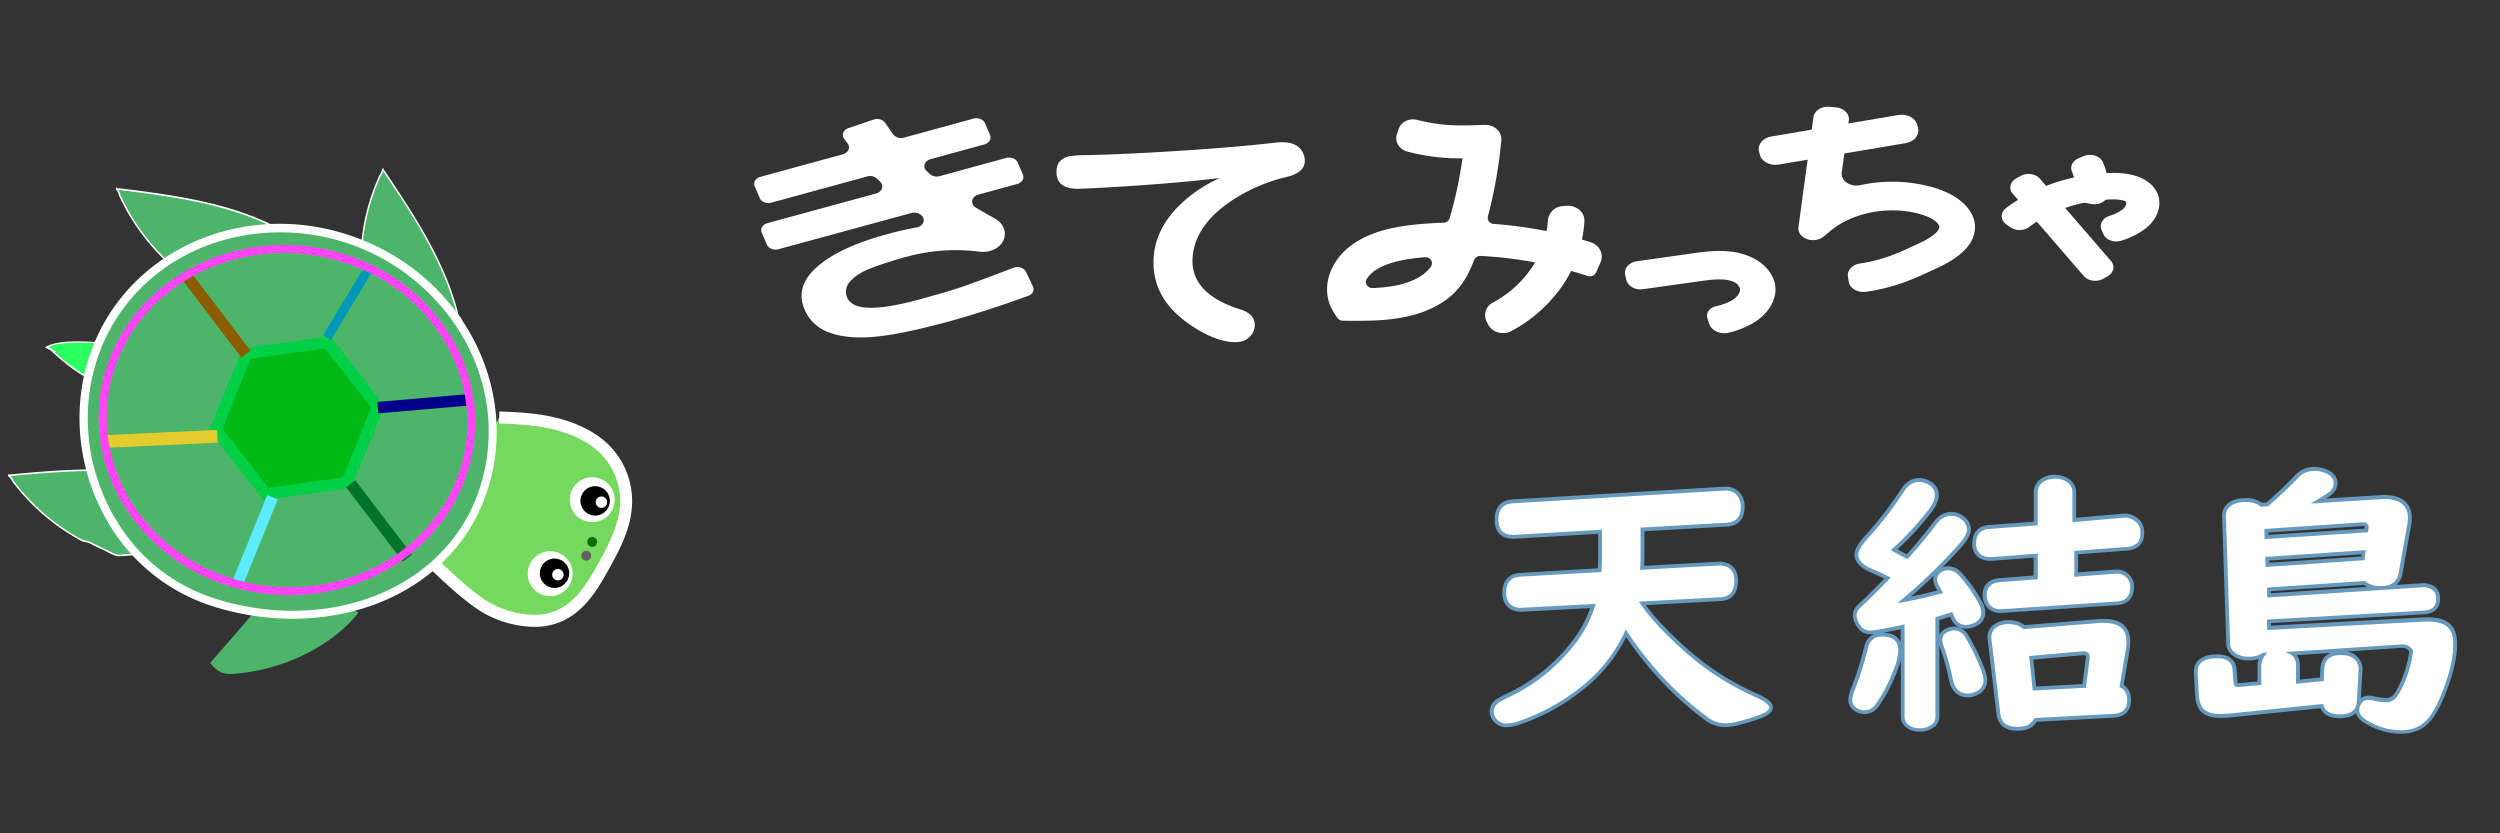 <svg id="レイヤー_1" data-name="レイヤー 1" xmlns="http://www.w3.org/2000/svg" viewBox="0 0 1200 400"><rect x="0" y="0" width="1200" height="400" fill="#333333" stroke="none"/><defs><style>.cls-1{fill:#fff;}.cls-2{fill:#69b;}.cls-3{fill:#4db56a;}.cls-4{fill:#2cff60;}.cls-5{fill:#75d85f;}.cls-6{fill:#606060;}.cls-7{fill:#097300;}.cls-8{fill:#00b914;}.cls-9{fill:#00d046;}.cls-10{fill:#0097b9;}.cls-11{fill:#00008b;}.cls-12{fill:#00732a;}.cls-13{fill:#e3cd2e;}.cls-14{fill:#5ceaff;}.cls-15{fill:#8b5d00;}.cls-16{fill:#ff45f7;}</style></defs><g id="天結島"><path class="cls-1" d="M723.19,348.17a6.87,6.87,0,0,1-5.88-3,6.56,6.56,0,0,1-1.24-3.59,6.48,6.48,0,0,1,3.22-5.38,53.53,53.53,0,0,1,4.91-2.6,86.07,86.07,0,0,0,31.92-26.13,57.18,57.18,0,0,0,8.57-16.6l-34,1.82h-.78a9.22,9.22,0,0,1-4-.88c-2.59-1.4-3.89-3.83-3.89-7.23,0-5.4,2.68-8.41,7.73-8.7l38-2.17c.16-2.36.23-4.47.23-6.43v-12l-41.13,2.42h-.64c-5.18,0-7.92-2.84-7.92-8.23,0-6.88,4.12-8.56,7.58-8.77l101.79-6.13h.8a7.69,7.69,0,0,1,5.54,2.2,9.07,9.07,0,0,1,2.44,6.72c0,5.18-2.64,8.08-7.65,8.37l-40.44,2.3V267c0,1.62,0,3.48-.16,5.54l36.63-2h.74a9.25,9.25,0,0,1,3.94.88c2.59,1.42,3.88,3.87,3.88,7.31,0,7-4.13,8.72-7.59,8.88l-37.48,2c4.28,6.26,11,13.53,20,21.64a128.8,128.8,0,0,0,33.93,22.16c5.41,2.43,7.83,4.34,7.84,6.2s-1.89,3.22-5.94,4.67c-7.46,2.59-12.71,3.85-16.07,3.85a15,15,0,0,1-8.91-3.07,158,158,0,0,1-25.63-23.81,165.18,165.18,0,0,1-13-17.25,74.37,74.37,0,0,1-21.35,26.6,99.92,99.92,0,0,1-30.59,16.6,17.75,17.75,0,0,1-5.15,1Z"/><path class="cls-2" d="M828.51,235.48a6.85,6.85,0,0,1,4.87,1.92,8.15,8.15,0,0,1,2.18,6.07q0,7-6.78,7.44l-41.31,2.35V267c0,1.88-.07,4.05-.22,6.53l37.67-2.09h.69a8,8,0,0,1,3.53.79c2.25,1.22,3.36,3.38,3.36,6.46q0,7.65-6.7,8l-39.12,2.09q6.42,10,21.07,23.17a130.21,130.21,0,0,0,34.17,22.32q7.27,3.27,7.29,5.35,0,1.89-5.33,3.8-10.92,3.78-15.75,3.79a14,14,0,0,1-8.33-2.87,156.47,156.47,0,0,1-25.51-23.69,162.8,162.8,0,0,1-13.9-18.53,72.53,72.53,0,0,1-21.78,27.8,99.52,99.52,0,0,1-30.31,16.45,16.58,16.58,0,0,1-4.88.91h-.23a6,6,0,0,1-5.1-2.54A5.83,5.83,0,0,1,717,341.6a5.48,5.48,0,0,1,2.78-4.55,51.31,51.31,0,0,1,4.81-2.54A86.72,86.72,0,0,0,756.87,308a57.88,57.88,0,0,0,9.1-18.15l-35.34,1.89h-.73a8.12,8.12,0,0,1-3.56-.79q-3.36-1.81-3.36-6.39,0-7.38,6.86-7.77l38.84-2.22c.18-2.61.28-5,.28-7.31v-13l-42.11,2.48h-.59q-7,0-7-7.3T726,241.6l101.78-6.13h.75m0-1.86a6.61,6.61,0,0,0-.89,0l-101.76,6.13c-5.45.32-8.45,3.76-8.45,9.69s3.14,9.16,8.85,9.16h.7l40.14-2.36v11c0,1.71-.05,3.53-.17,5.55L729.73,275c-5.55.32-8.61,3.74-8.61,9.63,0,4.69,2.36,6.95,4.33,8h0a10.12,10.12,0,0,0,4.36,1h.86l32.62-1.75a57,57,0,0,1-8,15,85.1,85.1,0,0,1-31.6,25.87,48.74,48.74,0,0,0-5,2.62,7.38,7.38,0,0,0-3.68,6.13v.08a7.58,7.58,0,0,0,1.41,4.1,7.82,7.82,0,0,0,6.64,3.37h.29a18.35,18.35,0,0,0,5.44-1,100.44,100.44,0,0,0,30.85-16.75,75.83,75.83,0,0,0,20.91-25.44,163.93,163.93,0,0,0,12.2,15.94,159.43,159.43,0,0,0,25.8,24A15.87,15.87,0,0,0,828,349h0c3.51,0,8.86-1.28,16.4-3.9,3.07-1.1,6.58-2.71,6.58-5.55,0-2.34-2.44-4.38-8.39-7a128.16,128.16,0,0,1-33.68-22c-8.31-7.49-14.65-14.24-18.91-20.12l35.81-1.91c5.45-.26,8.46-3.75,8.46-9.82,0-4.73-2.35-7-4.32-8.09h0a10.18,10.18,0,0,0-4.34-1h-.84l-35.55,2c.07-1.68.11-3.2.11-4.56V255l39.56-2.25c5.5-.32,8.53-3.63,8.53-9.3a10,10,0,0,0-2.74-7.4,8.62,8.62,0,0,0-6.17-2.45Z"/><path class="cls-1" d="M921.54,350.46c-3.32,0-5.8-1.11-7.34-3.29a5.52,5.52,0,0,1-.89-3.06V300.88l-1.15.26c-8.1,1.67-12.86,2.47-14.55,2.47a6.25,6.25,0,0,1-5.61-3.34,9.82,9.82,0,0,1-1.7-4.79,5.45,5.45,0,0,1,1.37-3.67,49.7,49.7,0,0,1,3.61-3.5c2.21-2.1,5.86-5.75,10.83-10.81-2-1-4.61-2.2-7.94-3.65-4.66-2-7-4.55-7-7.47,0-2.28,1.65-5.18,5.05-8.85a174.15,174.15,0,0,0,17-22.19c2.14-3.26,4.84-4.91,8-4.91a9.08,9.08,0,0,1,5.08,1.51,6.53,6.53,0,0,1,3.35,5.89c0,2-1,4.33-3,7.13a141.71,141.71,0,0,1-17.47,18.93l1,.53c2.43,1.3,4.16,2.24,5.26,2.87,4.83-5.38,9.29-10.79,13.28-16.1,2.33-3,5-4.55,7.84-4.55a8.76,8.76,0,0,1,5.47,1.88,7.08,7.08,0,0,1,3.08,5.6c0,2.07-1.3,4.52-4,7.51A257.67,257.67,0,0,1,914,288c5.87-1.1,11.69-2.44,17.38-4-.41-.71-.88-1.52-1.41-2.41a7.44,7.44,0,0,1-1.05-3.47,4.79,4.79,0,0,1,2.11-4,6.41,6.41,0,0,1,4-1.4,8,8,0,0,1,5.93,2.87,69.51,69.51,0,0,1,9.17,12.78,12,12,0,0,1,1.83,5.39,6.28,6.28,0,0,1-3.9,6,10.31,10.31,0,0,1-4.32,1.06,6.54,6.54,0,0,1-6.15-3.71h0a20.84,20.84,0,0,1-1-2.27c-2.54.84-4.76,1.53-6.64,2.06v47.2a5.25,5.25,0,0,1-2.19,4.39,10,10,0,0,1-6,1.94Zm46.9-.63c-6.88,0-8.77-3.71-9.15-6.83L955,306.91a6.67,6.67,0,0,1,3.61-7,11,11,0,0,1,5.21-1.29H964c3.23,0,5.77.8,7.53,2.38l35.85-2.9c.71-.05,1.59-.07,2.62-.07,4.12,0,7.2,1,9.14,2.92a9.41,9.41,0,0,1,2.48,7,22.23,22.23,0,0,1-.22,3.26l-3,18.08c2.39,1.31,3.6,3.57,3.6,6.72,0,4.67-2.56,7.3-7.42,7.59l-37.58,2c-1.39,2.83-4.26,4.26-8.56,4.27Zm8.08-19.36,23.88-1.26,1.75-13.4v-.46c0-1.07-.35-1.78-2-1.78h-.64L975,315.74ZM894.94,342a8.05,8.05,0,0,1-3.62-1,5.49,5.49,0,0,1-3.17-5.18,14.89,14.89,0,0,1,1.16-4.68A155.82,155.82,0,0,0,895.66,311c1-4.24,3.66-6.39,8-6.39,7.08,0,8.57,4.16,8.57,7.65a28.56,28.56,0,0,1-1.91,8.3,76.72,76.72,0,0,1-9,17.68c-1.74,2.48-3.87,3.73-6.32,3.73Zm49.65-8.16c-3,0-6.77-1.28-8.11-7.38a116.89,116.89,0,0,0-4.55-16.53,8.85,8.85,0,0,1-.56-2.83,4.9,4.9,0,0,1,3.09-4.54,7.57,7.57,0,0,1,3.42-.86,7,7,0,0,1,6.19,3.7,99.11,99.11,0,0,1,7.14,14.51,18.8,18.8,0,0,1,1.8,6.53,6.73,6.73,0,0,1-4.34,6.42,9,9,0,0,1-4.07,1h0ZM960,293.38a7.27,7.27,0,0,1-5.51-2.4,7.8,7.8,0,0,1-1.77-5.24c0-4.32,2.47-6.83,7.14-7.22l17.35-1.34V266.73l-21,1.6H955a8,8,0,0,1-4.92-1.63A7,7,0,0,1,947.6,261c0-4.92,2.5-7.72,7.24-8l22.33-1.69V236.44a6.68,6.68,0,0,1,3.5-6.1,10.91,10.91,0,0,1,5.55-1.48h.56a10,10,0,0,1,6.82,2.58,6.51,6.51,0,0,1,2.09,5.06v13.14l24-2.12h1.15a10.51,10.51,0,0,1,5.07,2.31,7.81,7.81,0,0,1,2.47,6.16c0,4.51-2.54,7.11-7.34,7.46L996.6,265.3v10.54l18.31-1.36c.26,0,.59-.06.91-.07h.2a7.48,7.48,0,0,1,5.08,1.88,7,7,0,0,1,2.34,5.58c0,4.77-2.52,7.48-7.28,7.78l-55.51,3.72Z"/><path class="cls-2" d="M986.77,229.78a9,9,0,0,1,6.18,2.33,5.58,5.58,0,0,1,1.8,4.33v14.21l25-2.21h.87a9.81,9.81,0,0,1,4.63,2.08,6.91,6.91,0,0,1,2.18,5.42q0,6.12-6.48,6.59l-25.27,1.91v12.4l19.31-1.43a8.5,8.5,0,0,1,.87-.07h.17a6.57,6.57,0,0,1,4.45,1.63,6,6,0,0,1,2,4.83q0,6.52-6.41,6.92l-55.52,3.72H960a6.26,6.26,0,0,1-4.8-2.08,6.79,6.79,0,0,1-1.56-4.59q0-5.81,6.3-6.33l18.2-1.41V265.72l-22,1.69H955a7.1,7.1,0,0,1-4.35-1.43,6,6,0,0,1-2.12-4.91q0-6.76,6.37-7.17l23.2-1.75V236.44a5.81,5.81,0,0,1,3-5.3,10,10,0,0,1,5.08-1.36h.56m-65.51,1.57a8.29,8.29,0,0,1,4.56,1.36,5.65,5.65,0,0,1,2.94,5.07c0,1.81-1,4-2.86,6.63a139.91,139.91,0,0,1-18.33,19.67l2.15,1.16c2.92,1.56,4.88,2.63,5.88,3.23h0q7.6-8.42,13.84-16.72c2.15-2.78,4.52-4.18,7.1-4.18a7.84,7.84,0,0,1,4.88,1.67,6.16,6.16,0,0,1,2.74,4.89c0,1.8-1.25,4.1-3.73,6.88a257.34,257.34,0,0,1-29.76,28.55,219.49,219.49,0,0,0,22.09-4.95c-.53-.94-1.19-2.1-2-3.47a6.39,6.39,0,0,1-.92-3,3.85,3.85,0,0,1,1.73-3.21,5.55,5.55,0,0,1,3.51-1.22,7,7,0,0,1,5.24,2.57,68.16,68.16,0,0,1,9,12.6,11.17,11.17,0,0,1,1.73,5,5.4,5.4,0,0,1-3.38,5.08,9.31,9.31,0,0,1-3.94,1,5.66,5.66,0,0,1-5.31-3.22,27.37,27.37,0,0,1-1.29-3c-3.2,1.08-5.91,1.92-8.1,2.51v47.91a4.39,4.39,0,0,1-1.82,3.66,9.1,9.1,0,0,1-5.45,1.74h-.22q-4.54,0-6.6-2.89a4.56,4.56,0,0,1-.72-2.51V299.72l-2.28.52q-11.92,2.44-14.35,2.44a5.36,5.36,0,0,1-4.81-2.89,9,9,0,0,1-1.58-4.38,4.6,4.6,0,0,1,1.15-3c1.11-1.18,2.29-2.32,3.52-3.41q3.58-3.4,11.76-11.76-3-1.61-9.11-4.25-6.47-2.82-6.46-6.62,0-3,4.81-8.22A174.22,174.22,0,0,0,914,235.84q2.94-4.49,7.23-4.49M1010,299q10.69,0,10.69,8.94a20.49,20.49,0,0,1-.21,3.13l-3.12,18.73c2.47,1.1,3.7,3.16,3.7,6.2q0,6.27-6.55,6.66l-38.14,2q-1.68,4.23-7.94,4.24-7.5,0-8.23-6l-4.29-36.09a7,7,0,0,1-.07-.92,5.58,5.58,0,0,1,3.2-5.15,10,10,0,0,1,4.77-1.17H964c3.21,0,5.62.8,7.21,2.41l36.25-2.94q1-.06,2.55-.06m-34.32,32.48,25.54-1.35,1.85-14.22v-.53c0-1.81-1-2.71-3-2.71h-.73L974,314.9l1.71,16.55m-37.8-28.85a6.17,6.17,0,0,1,5.39,3.26,98.53,98.53,0,0,1,7.06,14.36,17.83,17.83,0,0,1,1.74,6.27,5.77,5.77,0,0,1-3.8,5.51,8.26,8.26,0,0,1-3.71.91q-5.75,0-7.2-6.65a119.86,119.86,0,0,0-4.59-16.64,8.25,8.25,0,0,1-.5-2.55,3.94,3.94,0,0,1,2.54-3.66,6.69,6.69,0,0,1,3-.78m-34.28,2.94q7.63,0,7.64,6.72a27.24,27.24,0,0,1-1.85,8,76.25,76.25,0,0,1-8.88,17.5Q898.18,341,895,341a7,7,0,0,1-3.2-.84,4.63,4.63,0,0,1-2.7-4.31,14.75,14.75,0,0,1,1.09-4.38,155.11,155.11,0,0,0,6.41-20.29c.88-3.79,3.2-5.68,7-5.68m83.16-77.62h-.56a11.72,11.72,0,0,0-6,1.62,7.72,7.72,0,0,0-4,7v13.92L954.75,252c-5.19.34-8.07,3.52-8.09,9a7.86,7.86,0,0,0,2.75,6.36h0a8.94,8.94,0,0,0,5.49,1.83h1.25l20-1.53v8.59l-16.48,1.28c-5.16.42-8,3.31-8,8.14a8.81,8.81,0,0,0,2,5.8h0a8.19,8.19,0,0,0,6.22,2.73h.76l55.52-3.72c5.23-.33,8.12-3.42,8.14-8.72a8,8,0,0,0-2.63-6.25,8.55,8.55,0,0,0-5.72-2.13h-.22a4.14,4.14,0,0,0-1,.08l-17.26,1.28v-8.68l23.55-1.78c5.27-.37,8.18-3.35,8.2-8.38a8.69,8.69,0,0,0-2.74-6.81,11.25,11.25,0,0,0-5.53-2.57h-1.43l-23,2v-12a7.41,7.41,0,0,0-2.37-5.72,10.91,10.91,0,0,0-7.47-2.85Zm-65.5,1.58h0c-3.51,0-6.47,1.79-8.79,5.32a174.08,174.08,0,0,1-17,22.09c-3.6,3.89-5.29,6.91-5.29,9.47,0,3.33,2.55,6.13,7.57,8.33,2.71,1.17,5,2.19,6.75,3.05-4.48,4.57-7.81,7.88-9.9,9.88a50.12,50.12,0,0,0-3.63,3.51h0a6.47,6.47,0,0,0-1.6,4.21v.13a10.74,10.74,0,0,0,1.87,5.24,7.17,7.17,0,0,0,6.37,3.75,15.32,15.32,0,0,0,2.14-.18c-2.54,1-4.24,3.21-5,6.44a155.81,155.81,0,0,1-6.33,20,16.53,16.53,0,0,0-1.21,4.9,6.43,6.43,0,0,0,3.68,6.11,8.87,8.87,0,0,0,4,1.06H895c2.78,0,5.16-1.39,7.07-4.12a77.69,77.69,0,0,0,9.11-17.91,29.56,29.56,0,0,0,1.23-3.91V344a6.47,6.47,0,0,0,1,3.5h0c1.73,2.44,4.46,3.68,8.12,3.68h.22a10.92,10.92,0,0,0,6.57-2.12,6.24,6.24,0,0,0,2.56-5.19V309.79l.15.44a117.56,117.56,0,0,1,4.5,16.36c1.48,6.75,5.73,8.15,9,8.15a10,10,0,0,0,4.51-1.09,7.61,7.61,0,0,0,4.84-7.28,19.92,19.92,0,0,0-1.89-6.89,99.93,99.93,0,0,0-7.17-14.57,8.06,8.06,0,0,0-7-4.17h0a8.57,8.57,0,0,0-3.84,1,6.22,6.22,0,0,0-3.11,3v-7.11q2.29-.66,5.18-1.61l.28.67a7.36,7.36,0,0,0,.44.89h0a7.52,7.52,0,0,0,7,4.2,11.49,11.49,0,0,0,4.78-1.17,7.17,7.17,0,0,0,4.39-6.85,12.9,12.9,0,0,0-2-5.85,69.63,69.63,0,0,0-9.25-12.9,8.89,8.89,0,0,0-6.62-3.19,7.77,7.77,0,0,0-2.66.48q4.88-4.94,9.41-10.05c2.82-3.17,4.2-5.82,4.2-8.12a8,8,0,0,0-3.47-6.36,9.53,9.53,0,0,0-6-2.06c-3.18,0-6.07,1.65-8.58,4.91-3.84,5.11-8.12,10.32-12.75,15.49-1.05-.59-2.51-1.38-4.45-2.42a139.26,139.26,0,0,0,16.6-18.15c2.18-3,3.23-5.49,3.25-7.7a7.49,7.49,0,0,0-3.79-6.7,10.07,10.07,0,0,0-5.56-1.64Zm-4,56.93q5.61-4.86,10.92-10a5.48,5.48,0,0,0-.24,1.71,8.38,8.38,0,0,0,1.18,3.93l.8,1.36c-4.17,1.11-8.4,2.11-12.66,3ZM904,303.68c2-.37,4.74-.89,8.32-1.62h0v6.32c-1-2.39-3.32-4.58-8.37-4.69Zm106-6.57c-1.06,0-2,0-2.67.07l-35.49,2.87A12.1,12.1,0,0,0,964,297.7h-.18a11.89,11.89,0,0,0-5.66,1.4A7.43,7.43,0,0,0,954,306a7,7,0,0,0,.09,1.12l4.29,36c.34,2.86,2.12,7.65,10.07,7.65,5.3,0,7.88-2.15,9.13-4.3l37-2c5.37-.32,8.31-3.35,8.31-8.52,0-3.85-1.7-6-3.51-7.19l2.91-17.43a23.43,23.43,0,0,0,.23-3.45,10.28,10.28,0,0,0-2.75-7.59c-2.12-2.13-5.42-3.2-9.8-3.2Zm-34,19.47,23.52-2.05h.57c1.11,0,1.11.23,1.11.85v.4l-1.64,12.57-22.22,1.18Z"/><path class="cls-1" d="M1152.24,351.33a32.57,32.57,0,0,1-16.19-4.67c-3-1.68-4.54-3.71-4.54-6a7,7,0,0,1,.12-1.11c-1,2.33-3.28,4.34-8.44,4.34-5.88,0-8-2.49-8.71-4.89l-43.78,4.47c-1.58.17-3.19.25-4.79.27-4.17,0-7.15-1-8.87-2.86-1.44-1.53-2.28-4-2.49-7.22l-.58-10.31v-.78c0-3.4,1.79-7.45,10.34-7.45,6.45,0,8.07,3.52,8.29,6.47l.44,5.94c.09,1.41.65,1.41,1,1.41h.17a6.11,6.11,0,0,0,.86-.06l9.4-.84v-9.48a13.72,13.72,0,0,1,1.59-4,12.85,12.85,0,0,1-6.33,1.64h-.92a11.12,11.12,0,0,1-6.91-2.3,6.51,6.51,0,0,1-2.46-4.89l-2-61.21a6.6,6.6,0,0,1,1.68-4.68c2-2,4.82-3.06,8.56-3.06,3.33,0,5.93.76,7.72,2.25l2.84-.19a190.2,190.2,0,0,0,14-13.23,11.28,11.28,0,0,1,8.55-3.76,15.27,15.27,0,0,1,5.66,1.12c3.08,1.18,4.65,3.14,4.65,5.82a6.48,6.48,0,0,1-3.11,5.28c-1.07.75-2.76,1.83-5,3.21l29.46-1.85c.76-.05,1.41-.07,1.91-.07,10.27,0,12.43,5.55,12.43,10.2a18.11,18.11,0,0,1-.31,3.11l-4.15,23.29c-.51,2.9-2.27,6.3-7.65,6.93L1163.1,281h.64c4.42.46,6.61,2.66,6.61,6.54,0,2.78-1.13,6.17-6.55,6.55l-74.66,4.25.1,3.1,73.58-4c1,0,1.81-.07,2.31-.07,4.9,0,8.32,1,10.46,3s3,4.83,3,8.83c0,6.15-1.71,13.76-5.09,22.59-2.65,6.83-5.46,11.81-8.35,14.8C1162,349.7,1157.67,351.33,1152.24,351.33ZM1124,313.51c3.22,0,5.67.94,7.29,2.8a7.27,7.27,0,0,1,1.74,5.77l-.83,14.76a8.25,8.25,0,0,1-.18,1.4,5,5,0,0,1,5.13-3.37,8,8,0,0,1,2.11.29,22.49,22.49,0,0,0,6,.81,5.89,5.89,0,0,0,5.31-3.33,51.3,51.3,0,0,0,5.57-13.84,32.2,32.2,0,0,0,1.22-6.39c0-.9-1.92-1.92-3.29-2.35h-.79l-52.86,3.62a6.84,6.84,0,0,1,2.58,5.7v7.81l11.5-1.15.19-4.9c.14-3.48,1.76-7.62,8.63-7.63Zm-34.86-27.74,54-3.56h-.34c-3.43,0-6-.82-7.76-2.45l-45.86,3.11Zm-.76-14.62,45.79-3.14.36-2.95-46.24,3.12Zm-.46-13.39,47.93-3.16.18-1.52c0-.73-.18-1.43-1.84-1.43h-.34l-46,3.13Z"/><path class="cls-2" d="M1110.77,226a14.24,14.24,0,0,1,5.31,1.05c2.72,1,4.07,2.7,4.07,5a5.58,5.58,0,0,1-2.69,4.5q-2.31,1.63-8.33,5.16l33.31-2.09c.73-.05,1.36-.07,1.85-.07q11.51,0,11.51,9.27a18.09,18.09,0,0,1-.3,2.94l-4.16,23.3c-.72,4.17-3.59,6.26-8.58,6.26-3.4,0-5.86-.83-7.41-2.48l-47.14,3.2v4.77l74.88-4.95h.58c3.79.39,5.68,2.13,5.68,5.61s-1.89,5.35-5.68,5.62l-75.55,4.31.14,5,74.54-4c1,0,1.77-.07,2.26-.07q6.92,0,9.83,2.75c1.79,1.68,2.68,4.4,2.69,8.15q0,9.1-5,22.26-3.93,10.11-8.15,14.49-4.38,4.54-12.16,4.55a31.44,31.44,0,0,1-15.73-4.55c-2.72-1.52-4.07-3.26-4.07-5.22a5.48,5.48,0,0,1,.43-2,4.1,4.1,0,0,1,4.28-2.8h0a7.7,7.7,0,0,1,1.85.25,22.83,22.83,0,0,0,6.26.85h.07c2.52,0,4.53-1.25,6-3.79a52,52,0,0,0,5.67-14.09,32.31,32.31,0,0,0,1.24-6.53c0-2.18-4.07-3.36-4.07-3.36h-.93L1096.85,313c3.5.93,5.25,3.05,5.24,6.38v8.84l13.32-1.33.23-5.71q.27-6.74,7.71-6.74h.65q4.43,0,6.59,2.48a6.4,6.4,0,0,1,1.52,5l-.83,14.84q-.36,6.14-8.09,6.14h0q-7.17,0-8-5l-44.6,4.55c-1.56.16-3.13.24-4.71.26q-5.85,0-8.18-2.55-2-2.09-2.24-6.66l-.58-10.31v-.72q0-6.53,9.41-6.52,6.95,0,7.36,5.61l.44,5.94c.1,1.51.75,2.27,2,2.27h.16a6.73,6.73,0,0,0,1-.07l10.2-.91V318.72s.93-4.39,3.26-5.48l-2.62.2a11.76,11.76,0,0,1-6.29,1.77h-.92a10.19,10.19,0,0,1-6.33-2.1,5.55,5.55,0,0,1-2.11-4.18l-2-61.22a5.72,5.72,0,0,1,1.45-4q2.63-2.75,7.86-2.74,5,0,7.4,2.28l3.53-.24A193.74,193.74,0,0,0,1103,229.5a10.28,10.28,0,0,1,7.87-3.46M1087,258.75l49.67-3.27.28-2.34c0-1.61-.92-2.42-2.77-2.42h-.37l-46.94,3.2.13,4.83m48.58,5.3-48.26,3.27.15,4.83,47.52-3.26.59-4.84m-24.82-39.91h0a12.16,12.16,0,0,0-9.23,4.05c-3.16,3.42-7.75,7.78-13.66,13l-2.16.14a13,13,0,0,0-8-2.23c-4,0-7.09,1.11-9.2,3.31h0a7.53,7.53,0,0,0-1.9,5.36l2,61.19a7.41,7.41,0,0,0,2.78,5.54h0a12,12,0,0,0,7.48,2.5h.92a14,14,0,0,0,4.41-.71,17,17,0,0,0-.58,2v8.83l-8.51.76H1075a4.53,4.53,0,0,1-.74.05h-.18a2.54,2.54,0,0,1-.09-.54l-.43-5.94c-.21-2.75-1.68-7.34-9.22-7.34-9.81,0-11.27,5.25-11.27,8.38v.83l.58,10.31c.23,3.54,1.12,6.1,2.75,7.82,1.91,2.1,5,3.14,9.53,3.14,1.64,0,3.28-.11,4.9-.27l43-4.39c1,2.47,3.46,4.81,9.33,4.81,3.8,0,6.18-1.05,7.65-2.47q.87,3,4.79,5.15a33.4,33.4,0,0,0,16.63,4.79c5.69,0,10.23-1.72,13.5-5.12,3-3.13,5.81-8.07,8.55-15.11,3.42-9,5.15-16.66,5.15-22.93,0-4.26-1.11-7.46-3.28-9.51-2.32-2.19-6-3.25-11.1-3.25-.52,0-1.29,0-2.34.07l-72.65,3.94v-1.24l73.75-4.21c4.8-.33,7.43-3,7.43-7.47,0-3.05-1.27-6.83-7.35-7.46h-.9l-12.67.84a9.15,9.15,0,0,0,2.89-5.47l4.15-23.29a19.55,19.55,0,0,0,.33-3.23c0-5.11-2.33-11.16-13.37-11.16-.54,0-1.2,0-2,.07l-25.76,1.62c.77-.5,1.42-.92,1.94-1.29a7.4,7.4,0,0,0,3.5-6c0-2.16-.91-5-5.26-6.73a16,16,0,0,0-6-1.17Zm23.11,28.44h.31a1.7,1.7,0,0,1,.86.14h0a.86.86,0,0,1,0,.32l-.08.69-46.2,3v-1.12l45.09-3.07Zm-44.64,16.47,44.23-3-.13,1.08-44.06,3V269Zm.83,14.69,44.6-3a8,8,0,0,0,1.5,1l-46.1,3Zm63.3,27.26h.59a5.13,5.13,0,0,1,2.49,1.5,31.49,31.49,0,0,1-1.16,6h0v.05a50.17,50.17,0,0,1-5.47,13.6c-1.16,2-2.57,2.86-4.43,2.86h-.07a21.56,21.56,0,0,1-5.76-.78,9.62,9.62,0,0,0-2.33-.32,6.7,6.7,0,0,0-4,1.15l.74-13a8.3,8.3,0,0,0-2-6.4,9,9,0,0,0-5.33-2.91l26.67-1.83Zm-50.84,3.48,16.25-1.11c-3.1,1.23-4.83,3.87-5,7.74l-.16,4.1-9.67,1v-6.78a8.33,8.33,0,0,0-1.43-4.91Z"/></g><path id="つ" class="cls-1" d="M820.39,155.41l-.86-2.76c-.74-2.45,1.05-4.94,4.07-5.66a28.82,28.82,0,0,0,7.74-2.8c2.58-1.54,4.23-4,3.83-5.75a5,5,0,0,0-2.73-3c-3.91-2-10.16-1.38-16.77-.42l-27,3.79c-3.8.53-7.41-1.51-8.07-4.55l-.52-2.4c-.66-3,1.87-5.94,5.67-6.48h0l27-3.81c7.58-1.06,19-2.66,28.84,2.36,5.39,2.7,9.13,7.08,10.32,12.08,1.54,6.94-2.58,14.44-10.49,19.11a44.41,44.41,0,0,1-11.48,4.54c-3.91,1-8.11-.72-9.36-3.86A1.18,1.18,0,0,1,820.39,155.41Z"/><g id="ち"><path class="cls-1" d="M850.19,65.53,911.26,55.2c4.12-.7,8.16,1.41,9,4.72l.4,1.53c.87,3.31-1.76,6.55-5.88,7.24L853.74,79c-4.12.7-8.16-1.41-9-4.71l-.4-1.54C843.44,69.47,846.07,66.23,850.19,65.53Z"/><path class="cls-1" d="M898.14,139.67c-.79.14-1.6.26-2.41.38-3.86.58-7.56-1.46-8.28-4.55a2.66,2.66,0,0,0-.07-.37L887,132.7c-.41-2.94,2.07-5.64,5.69-6.2,11.12-1.68,18.06-4.78,29.5-10.22,5.5-2.61,8.73-5.37,8.66-7.37s-3.6-4.42-8.36-5.88c-14.89-4.57-33-1.32-44,7.9l-3.09,2.59a8.36,8.36,0,0,1-10,.18,5.06,5.06,0,0,1-2.14-4.72l7.17-52.66c.4-3.12,3.87-5.39,7.76-5.07h0l3,.27c3.88.35,6.68,3.15,6.25,6.26l-3.39,25c-.43,3.11,2.37,5.91,6.25,6.26a9.07,9.07,0,0,0,2.6-.16,72.05,72.05,0,0,1,35.69,1.27c11.82,3.64,19.07,10.49,19.39,18.32.3,7.53-5.45,14.15-17.09,19.68C919,133.78,910.73,137.52,898.14,139.67Z"/></g><g id="み"><path class="cls-1" d="M644.65,153.94a3.32,3.32,0,0,1-2.8-1.44l-1.6-2.49c-6.75-10.49-2.71-24.68,9.42-33,9.94-6.83,22.67-8.66,32.65-9.5,3.5-.29,7-.49,10.52-.62a3.13,3.13,0,0,0,3-2.14A207.49,207.49,0,0,0,702,76h-.42a98.36,98.36,0,0,1-25.9-3.2c-4-1-6.41-4.81-5.14-8.46l.86-2.5c1.12-3.33,5-5.23,8.68-4.32,11,2.68,17.2,3,31.32,2.46h1.37c4.54-.19,8.24,3.29,7.85,7.39l-.12,1.22a220.19,220.19,0,0,1-6.31,35.3,2.93,2.93,0,0,0,2.21,3.51,3,3,0,0,0,.6.07,214,214,0,0,1,46.31,8.71c4.38,1.34,6.62,5.71,5,9.61l-2.22,5a3.27,3.27,0,0,1-3.83,1.74l-.28-.08a196.18,196.18,0,0,0-51.24-9.61,3.18,3.18,0,0,0-3.19,2c-1.94,5.11-4.54,10.65-9.14,15.37-5.82,5.94-14.47,10.14-25,12.13C664.77,154,656.23,154,648,154Zm42.18-26c1.47-2.07-.3-4.7-3-4.48h0c-7.69.65-17.35,2-23.8,6.38a15.08,15.08,0,0,0-4,4.08c-1.29,2,.42,4.47,3,4.35a79.34,79.34,0,0,0,10.54-1.13c6.77-1.29,12.3-3.83,15.57-7.18a17,17,0,0,0,1.74-2Z"/><path class="cls-1" d="M714.21,155.6l-.7-1.44a6.74,6.74,0,0,1,3.09-8.93,52.41,52.41,0,0,0,18.72-16.84A45.93,45.93,0,0,0,743,105.71a7.54,7.54,0,0,1,7.28-6.79l1.72-.13c4.7-.32,8.73,3.1,8.51,7.35a60.93,60.93,0,0,1-10.15,30.41,69.4,69.4,0,0,1-24.93,22.36C721.38,161.09,716.1,159.51,714.21,155.6Z"/></g><g id="や"><path class="cls-1" d="M1009.56,112.27l-.86-2c-1.1-2.63.51-5.5,3.7-6.59a21.37,21.37,0,0,0,6.34-3.06c1.72-1.38,2.19-3.3,1.72-3.77s-2.58-1.3-7.61-1.12c-14.5.6-28.27,5.29-38.88,13.25a7.86,7.86,0,0,1-8.83.17l-2-1.36c-2.78-1.9-3.12-5.24-.76-7.47l.46-.39c13.41-10.15,30.89-16.14,49.31-16.9,9.73-.36,16.78,1.71,21,6.15,5.51,5.83,4.11,14.64-3.24,20.48a37.48,37.48,0,0,1-11.6,5.84c-3.38,1.1-7.24-.21-8.61-2.92Z"/><path class="cls-1" d="M1003.77,97.9l-2.58-.49c-3.11-.58-5.26-2.87-5.09-5.42a21.24,21.24,0,0,0-1.59-9.71c-1-2.42.34-5.07,3.15-6.28l2.32-1c3.21-1.41,7.24-.47,9,2.11a5.26,5.26,0,0,1,.46.84,31.83,31.83,0,0,1,2.49,15.17c-.26,2.93-3.45,5.13-7.1,4.92A9.31,9.31,0,0,1,1003.77,97.9Z"/><path class="cls-1" d="M967.78,85.62l2.15-1.2c3-1.67,7.13-1.07,9.21,1.35l34.14,39.51c2.08,2.41,1.33,5.72-1.68,7.39l-2.14,1.19c-3,1.67-7.14,1.07-9.22-1.34L966.11,93C964,90.6,964.78,87.29,967.78,85.62Z"/></g><path class="cls-1" d="M585.63,85.46q-24.14,2.82-55.3,4.57-11.9.68-14.08.57-9.71-.5-9.11-9,.38-5.35,6.4-6.66a69.43,69.43,0,0,1,9-.5q19-.39,51.1-2.54,22.73-1.61,37-3.25a37.16,37.16,0,0,1,5.87-.35q6,.3,8.44,4.21a8.56,8.56,0,0,1,1.34,5.19q-.36,5.17-8.54,7.19A82.68,82.68,0,0,0,592.6,95.4q-19,12.1-20.16,28.25Q571.25,141,595.59,148.6q7.1,2.28,6.69,8a7.93,7.93,0,0,1-2.63,5.24c-1.79,1.75-4.31,2.54-7.58,2.37q-9.71-.48-21.74-9-17.91-12.63-16.55-31.84,1.13-16,16.69-28.68a66.28,66.28,0,0,1,13.39-8.48Z"/><g id="き"><path class="cls-1" d="M480.9,116.67h0c-2.15,3-6.39,4.65-10.67,4.14a88.94,88.94,0,0,0-33.84,2.12,185.74,185.74,0,0,0-18.55,5.88q-6.55,2.59-9.74,6.25a7,7,0,0,0-1.39,7.9q3.92,9.16,34.68.76l7.6-2.13,1.57-.43c2.38-.66,5.75-1.68,10.12-3.1q5.94-1.94,25.87-9.57a4.9,4.9,0,0,1,5.77,1.71c.05.09.1.18.14.27l3.34,7c.87,1.74-.1,3.73-2.22,4.54q-21.37,7.71-37.77,12.2-23,6.28-36.11,7.45t-21.65-2.06a19.81,19.81,0,0,1-11.82-11q-4.75-11.08,6-20.53t33.38-15.59q7.13-2,14.48-3.32c2.37-.51,3.78-2.46,3.15-4.36a3.64,3.64,0,0,0-1.37-1.77l-.11-.07a5.12,5.12,0,0,0-4.25-.73L373.6,119.64c-2.3.59-4.77-.43-5.52-2.28l-2.43-5.71c-.82-1.83.36-3.84,2.64-4.51l52.32-14.3c2.31-.69,3.48-2.74,2.62-4.59a3.27,3.27,0,0,0-.8-1.08c-.43-.42-.86-.87-1.35-1.33a5,5,0,0,0-4.77-1.16L370.16,97.3c-2.3.59-4.77-.43-5.52-2.28l-2.38-5.61c-.82-1.82.36-3.84,2.64-4.5h0l39.72-10.86c2.29-.68,3.46-2.72,2.61-4.55a2.85,2.85,0,0,0-.38-.63l-1.66-2.27c-1.27-1.68-.59-3.87,1.51-4.89a3.9,3.9,0,0,1,.47-.2l12.26-4.14A4.82,4.82,0,0,1,424.91,59q2.05,3,3.81,5.47a4.81,4.81,0,0,0,5.16,1.6l33.43-9.14c2.31-.59,4.78.42,5.52,2.27l2.38,5.61c.82,1.83-.36,3.84-2.63,4.5h0l-26,7.12c-2.3.69-3.47,2.74-2.61,4.59a3.37,3.37,0,0,0,.89,1.16l1.52,1.38a5,5,0,0,0,4.6,1l32-8.76c2.31-.59,4.78.42,5.52,2.27l2.5,5.7c.81,1.83-.37,3.85-2.64,4.51l-18.83,5.15c-2.31.7-3.48,2.77-2.6,4.63a3.69,3.69,0,0,0,1.52,1.61q4.53,2.76,8.89,5.09C482.18,107.37,483.75,112.55,480.9,116.67Z"/></g><path class="cls-3" d="M122.6,293.15a22.17,22.17,0,0,0,3.86-5.4,55.79,55.79,0,0,1,3.22-5c3.56-5.24,5.7-8.56,6.81-10.67l3.39-1.9a23.92,23.92,0,0,1-1.29,2.52l-2.75,4.82,5-1.94,31.21,18.53c-12.88,16.29-37,28-60.77,29.37-5.51.32-7.88-2.35-10.37-5.18v-.07Z"/><path id="左足" class="cls-3" d="M135,109.94a10.32,10.32,0,0,1,.18,1.09,20.67,20.67,0,0,1,.15,4.78,13.69,13.69,0,0,1-1.76,5.84,10.35,10.35,0,0,1-5.47,4.42,19,19,0,0,1-7.46.87c28.11-27.37,18-.9-4.2,15l-16.78-2.49c-2-.29-5-3.32-6.64-4.5l-.33-.24c-1.11-.82-2.2-1.65-3.28-2.5a23.12,23.12,0,0,0-3-2.31c-.7-.38-1.47-.58-2.14-1a25.27,25.27,0,0,1-3-2.52,102.53,102.53,0,0,1-9.8-10.3,100.23,100.23,0,0,1-8.27-11.58c-1.24-2-2.41-4.09-3.51-6.19-.54-1.06-1.07-2.12-1.58-3.19a16.91,16.91,0,0,1-.75-1.62c-.06-.2-.07-.4-.12-.6a7.08,7.08,0,0,0-.83-1.56c-.07-.13-.38-.55-.35-.74a6.47,6.47,0,0,0,1.77.26l1.88.24,3.78.47q3.8.48,7.57,1c5,.69,10.08,1.45,15.09,2.33s10,1.89,14.9,3.09,9.75,2.57,14.52,4.2a127.47,127.47,0,0,1,14,5.66l1.79.88a5.13,5.13,0,0,0,1.66.69c.74,0,1.64-.56,1.93.43Z"/><path class="cls-1" d="M116.5,142.34l-.15,0-16.78-2.49c-1.58-.23-3.65-2-5.32-3.36-.56-.46-1.08-.9-1.49-1.2l-.34-.25c-1.09-.81-2.2-1.65-3.28-2.51q-.44-.34-.87-.72a12.84,12.84,0,0,0-2.09-1.55,7.3,7.3,0,0,0-.9-.41A8.74,8.74,0,0,1,84,129.2a18.52,18.52,0,0,1-2.4-2l-.6-.55a102.43,102.43,0,0,1-18.14-22c-1.25-2-2.43-4.12-3.52-6.22-.55-1-1.08-2.13-1.59-3.2-.07-.15-.15-.3-.22-.44A9.44,9.44,0,0,1,57,93.6a2.74,2.74,0,0,1-.09-.39.86.86,0,0,0,0-.23,4,4,0,0,0-.54-1.07c-.08-.14-.17-.27-.24-.41L56,91.41a1.48,1.48,0,0,1-.35-.88l.08-.5.46.21a3.36,3.36,0,0,0,1.12.19l.53,0,5.67.71q3.8.48,7.57,1c5.65.78,10.6,1.55,15.11,2.34,5.4.95,10.28,2,14.92,3.09,5.2,1.27,10,2.64,14.56,4.21a131,131,0,0,1,14,5.68l1.8.88a3.72,3.72,0,0,1,.39.21A3,3,0,0,0,133,109a2.11,2.11,0,0,0,.59-.06c.51-.1,1.37-.26,1.67.76l0,.13c.08.3.12.62.17.93l0,.2a21.08,21.08,0,0,1,.21,3.87,2.51,2.51,0,0,1,1.43,0,1.37,1.37,0,0,1,.94,1.2c.57,3.86-8.39,16.87-21.47,26.24Zm-16.83-3.26,16.64,2.47c13.18-9.49,21.52-22.15,21-25.43-.07-.43-.28-.55-.44-.6a2.05,2.05,0,0,0-1.23.1c0,.08,0,.15,0,.22a14,14,0,0,1-1.8,6,10.74,10.74,0,0,1-5.67,4.58,19.06,19.06,0,0,1-7.61.9l-.85,0,.61-.6c6.58-6.41,11.62-10.38,14.62-11.57a20.11,20.11,0,0,0-.19-4l0-.21a6.27,6.27,0,0,0-.14-.85l0-.1c-.1-.32-.19-.35-.81-.23a3.33,3.33,0,0,1-.78.07,3.48,3.48,0,0,1-1.44-.54l-.36-.19c-.6-.3-1.19-.59-1.79-.87a128,128,0,0,0-13.95-5.65c-4.57-1.56-9.31-2.93-14.49-4.19-4.62-1.12-9.49-2.13-14.87-3.08-4.5-.79-9.44-1.56-15.08-2.33q-3.78-.53-7.56-1l-5.67-.71c-.15,0-.32,0-.49,0l-.55-.05c.07.13.15.25.23.38a4.86,4.86,0,0,1,.63,1.27c0,.1,0,.2.06.3a2.3,2.3,0,0,0,.06.28,7.85,7.85,0,0,0,.5,1.12c.08.15.15.31.23.46.5,1.06,1,2.13,1.58,3.17,1.08,2.09,2.25,4.16,3.49,6.17a100.71,100.71,0,0,0,18,21.8l.6.56a17.51,17.51,0,0,0,2.31,1.93,6,6,0,0,0,1.14.55c.33.14.66.28,1,.45a13.26,13.26,0,0,1,2.22,1.64c.28.24.56.48.85.71,1.07.85,2.17,1.68,3.26,2.49l.33.24c.43.32,1,.76,1.53,1.23,1.51,1.27,3.58,3,5,3.2Zm21.82-12.48a17.2,17.2,0,0,0,6.44-.89,9.92,9.92,0,0,0,5.28-4.25,13.18,13.18,0,0,0,1.69-5.54C132.82,116.84,128.87,119.48,121.49,126.6Z"/><path id="左足-2" data-name="左足" class="cls-3" d="M85.4,230.25a10,10,0,0,1,.41,1A20.53,20.53,0,0,1,87,235.91,13.79,13.79,0,0,1,86.5,242a10.47,10.47,0,0,1-4.41,5.48,19,19,0,0,1-7.1,2.44c21.64-32.72,17.39-4.71-.92,15.55l-16.92,1.14c-2,.13-5.62-2.18-7.45-3l-.37-.16c-1.26-.57-2.5-1.15-3.73-1.75a23.93,23.93,0,0,0-3.44-1.62c-.76-.22-1.56-.25-2.31-.54a23.92,23.92,0,0,1-3.42-1.83,101.08,101.08,0,0,1-11.78-8,102.62,102.62,0,0,1-10.54-9.55c-1.64-1.72-3.23-3.49-4.74-5.31-.76-.91-1.5-1.84-2.23-2.78a14.65,14.65,0,0,1-1.07-1.42c-.11-.18-.16-.38-.25-.56a7,7,0,0,0-1.14-1.35c-.1-.11-.49-.45-.51-.64A6.39,6.39,0,0,0,6,228l1.89-.17,3.8-.34c2.53-.22,5.07-.44,7.6-.64,5.08-.39,10.16-.73,15.25-.93s10.14-.27,15.21-.15,10.08.44,15.09,1a129.43,129.43,0,0,1,14.87,2.56l1.93.47a4.75,4.75,0,0,0,1.77.33c.73-.11,1.49-.9,2,0A.47.47,0,0,0,85.4,230.25Z"/><path class="cls-1" d="M57,267c-1.59,0-3.87-1.2-5.72-2.17-.64-.33-1.24-.65-1.71-.86l-.38-.16c-1.25-.56-2.5-1.15-3.74-1.75l-1-.52a13,13,0,0,0-2.38-1.08c-.31-.09-.64-.15-1-.21a7.79,7.79,0,0,1-1.37-.33,19.31,19.31,0,0,1-2.78-1.45l-.7-.42a101,101,0,0,1-11.82-8,102.3,102.3,0,0,1-10.58-9.58c-1.65-1.72-3.25-3.51-4.76-5.33-.77-.93-1.52-1.86-2.24-2.79l-.3-.38a9.34,9.34,0,0,1-.79-1.08,2.92,2.92,0,0,1-.17-.36,1.47,1.47,0,0,0-.1-.22,4.26,4.26,0,0,0-.75-.93L4.4,229l-.08-.08a1.45,1.45,0,0,1-.52-.79l0-.5.49.11a3.42,3.42,0,0,0,1.13-.06c.19,0,.37-.06.54-.07l5.69-.51c2.53-.23,5.07-.44,7.6-.64,5.69-.44,10.68-.75,15.26-.93,5.48-.22,10.46-.27,15.24-.16,5.36.13,10.3.47,15.12,1A131.48,131.48,0,0,1,79.75,229l2,.48.42.12a2.9,2.9,0,0,0,1.2.19,2.27,2.27,0,0,0,.56-.18c.48-.2,1.29-.54,1.79.39l.06.11a6,6,0,0,1,.36.88l.07.19a21.37,21.37,0,0,1,1,3.73,2.57,2.57,0,0,1,1.39-.34,1.38,1.38,0,0,1,1.17,1c1.38,3.65-4.61,18.26-15.4,30.2l-.1.11L57.17,267ZM5,228.52l.31.32A4.79,4.79,0,0,1,6.15,230a2.39,2.39,0,0,1,.13.28,1.45,1.45,0,0,0,.11.26,9.31,9.31,0,0,0,.73,1l.32.39c.71.92,1.45,1.85,2.22,2.77,1.5,1.8,3.08,3.58,4.72,5.29a101.81,101.81,0,0,0,10.5,9.51,100.41,100.41,0,0,0,11.74,7.95l.71.42A16.06,16.06,0,0,0,40,259.2a6.14,6.14,0,0,0,1.23.3c.35.07.7.13,1.05.23a14.2,14.2,0,0,1,2.51,1.14l1,.5c1.23.6,2.48,1.19,3.72,1.74l.37.17c.49.22,1.11.54,1.76.88,1.75.91,4.12,2.15,5.51,2.07L73.9,265.1C84.76,253,90.22,238.88,89.05,235.79c-.16-.42-.39-.49-.55-.51a2.19,2.19,0,0,0-1.19.37l0,.22a14,14,0,0,1-.49,6.25,10.69,10.69,0,0,1-4.56,5.67,19.1,19.1,0,0,1-7.24,2.5l-.85.13.47-.71c5.07-7.66,9.15-12.61,11.83-14.42a20.67,20.67,0,0,0-1-3.88l-.07-.19a7.07,7.07,0,0,0-.33-.8l0-.09c-.17-.3-.26-.31-.85-.06a3.38,3.38,0,0,1-.74.24,3.65,3.65,0,0,1-1.52-.22l-.4-.11c-.64-.17-1.28-.32-1.93-.47a127.88,127.88,0,0,0-14.83-2.56c-4.79-.55-9.71-.88-15-1-4.76-.11-9.73-.06-15.19.16-4.57.18-9.55.48-15.23.93-2.53.19-5.07.41-7.6.63L6,228.38l-.49.06Zm81.65,7.59c-1.83,1.34-5.13,4.76-10.83,13.29a17.5,17.5,0,0,0,6.11-2.24,9.93,9.93,0,0,0,4.25-5.28A13.06,13.06,0,0,0,86.61,236.11Z"/><path id="左足-3" data-name="左足" class="cls-3" d="M220.9,153.58c-.21.3-.47.58-.71.86a20.68,20.68,0,0,1-3.51,3.23,13.75,13.75,0,0,1-5.56,2.51,10.42,10.42,0,0,1-6.93-1.25,18.71,18.71,0,0,1-5.54-5.06c39.09,3.31,12.47,13-14.09,6.66l-9.11-14.31c-1.08-1.69-.79-6-.95-8,0-.14,0-.28,0-.41-.11-1.37-.19-2.74-.25-4.11a24.09,24.09,0,0,0-.23-3.8c-.17-.77-.53-1.49-.64-2.28a25.25,25.25,0,0,1,0-3.89,101.31,101.31,0,0,1,4.69-28c.71-2.26,1.51-4.5,2.38-6.7.44-1.11.9-2.2,1.37-3.29a15.78,15.78,0,0,1,.74-1.62c.11-.18.25-.32.37-.49A7.33,7.33,0,0,0,183.5,82c.05-.14.16-.64.32-.75a6.33,6.33,0,0,0,1,1.51l1.06,1.58c.71,1,1.42,2.11,2.12,3.17,1.41,2.11,2.82,4.23,4.21,6.37,2.78,4.26,5.5,8.56,8.12,12.93s5.1,8.76,7.43,13.27,4.45,9,6.35,13.73A130.4,130.4,0,0,1,219,148.11c.18.64.35,1.29.51,1.93a4.87,4.87,0,0,0,.57,1.71c.44.59,1.49.87.93,1.73Z"/><path class="cls-1" d="M202.61,163a78.94,78.94,0,0,1-18.13-2.13l-.15,0-.08-.13-9.12-14.31c-.85-1.34-.9-4-.94-6.22,0-.72,0-1.41-.07-1.91l0-.41c-.11-1.37-.19-2.76-.26-4.13,0-.37,0-.75,0-1.13a13.17,13.17,0,0,0-.2-2.6,7.79,7.79,0,0,0-.28-.94,8.33,8.33,0,0,1-.36-1.37,18.19,18.19,0,0,1-.06-3.13l0-.81a101.51,101.51,0,0,1,4.7-28.1c.72-2.26,1.52-4.53,2.39-6.73.44-1.11.9-2.22,1.38-3.3l.19-.45a8.9,8.9,0,0,1,.57-1.21,2.62,2.62,0,0,1,.23-.32l.15-.19a4.61,4.61,0,0,0,.45-1.11c.05-.15.09-.3.15-.45l0-.11a1.35,1.35,0,0,1,.44-.83l.42-.27.14.48a3.46,3.46,0,0,0,.6,1l.32.43,1.06,1.58,2.11,3.17q2.13,3.18,4.21,6.37c3.11,4.77,5.77,9,8.13,12.94,2.82,4.71,5.26,9.06,7.44,13.3,2.46,4.77,4.54,9.27,6.36,13.76a130.37,130.37,0,0,1,4.9,14.31c.18.65.35,1.29.52,1.94l.09.43a2.87,2.87,0,0,0,.41,1.14,2.42,2.42,0,0,0,.43.41c.41.32,1.09.87.52,1.76l-.07.11c-.18.25-.4.5-.61.74l-.12.14a21.39,21.39,0,0,1-2.79,2.69,2.49,2.49,0,0,1,1,1.06,1.36,1.36,0,0,1-.3,1.49C216.85,161.69,210.67,163,202.61,163ZM184.8,160.2c15.8,3.75,30.84,1.75,33-.76a.66.66,0,0,0,.18-.73,2.16,2.16,0,0,0-.9-.86l-.17.13a14.05,14.05,0,0,1-5.72,2.57,10.72,10.72,0,0,1-7.17-1.29,19.06,19.06,0,0,1-5.66-5.16l-.52-.67.85.07c9.15.77,15.45,2,18.32,3.46a20.47,20.47,0,0,0,2.91-2.77L220,154a7,7,0,0,0,.55-.67l.06-.09c.18-.28.14-.37-.36-.77a2.84,2.84,0,0,1-.56-.54,3.57,3.57,0,0,1-.54-1.44l-.09-.39-.51-1.93A131.74,131.74,0,0,0,213.72,134c-1.82-4.47-3.89-8.95-6.34-13.7-2.17-4.22-4.6-8.56-7.41-13.25-2.35-3.93-5-8.15-8.12-12.92q-2.08-3.19-4.2-6.37l-2.12-3.16L184.47,83a4.41,4.41,0,0,0-.29-.4l-.33-.44c0,.14-.09.28-.13.42a4.86,4.86,0,0,1-.55,1.31l-.19.24c-.06.08-.12.15-.17.23a9.42,9.42,0,0,0-.52,1.11c-.06.16-.13.32-.2.47-.47,1.08-.92,2.18-1.36,3.28-.86,2.18-1.66,4.43-2.37,6.68a100.6,100.6,0,0,0-4.67,27.88l0,.83a17.63,17.63,0,0,0,.06,3,6.38,6.38,0,0,0,.32,1.23,9.21,9.21,0,0,1,.31,1,14.22,14.22,0,0,1,.21,2.75c0,.38,0,.74,0,1.11.06,1.36.15,2.74.26,4.1l0,.4c0,.54.06,1.23.07,2,0,2,.08,4.66.83,5.83l-.07,0C176.21,146.71,177.9,149.38,184.8,160.2Zm14.68-5.88a17.54,17.54,0,0,0,4.9,4.29,10,10,0,0,0,6.67,1.2,13.21,13.21,0,0,0,5.29-2.35C214.28,156.49,209.7,155.23,199.48,154.32Z"/><path id="しっぽ" class="cls-4" d="M76.57,192.15c-9.43-1-29.43-8.13-35.57-11.58-5.76-3.21-13-9.25-16.75-12.93L26.58,169l-4.2-2.21c6.26-3.88,22.38-2.31,33.1-1.63,11.35.7,22.87,1.58,34.23,2.61l-.15,3c0,15-34,12.42-33.94-2.59,0-3.68,28.57,4.62,23.88,6.56,2.75,4.33-38.66,7.65-34.83,4.07C61.8,162.74,95.6,175,78.48,191l-1.88,1.2Z"/><path class="cls-1" d="M76.43,192.77l-.12-.27c-9.46-1.08-29.23-8.08-35.49-11.6-6-3.32-13-9.32-16.56-12.73l-2.64-1.39.56-.34.19-.12-.45-.44.62.35c5.93-3.32,19.06-2.42,29.65-1.7l3.31.22c11.31.7,22.83,1.58,34.24,2.61l.36,0-.17,3.32a9,9,0,0,1-4.93,8,15,15,0,0,1-1.93.92,8.51,8.51,0,0,1,.3,1c.78,3.4-.82,7.08-4.64,10.64Zm-50-23.57a89.46,89.46,0,0,0,14.72,11c6.27,3.52,26.12,10.54,35.42,11.53l1.68-1.07c3.55-3.33,5.08-6.76,4.36-9.88a7,7,0,0,0-.27-.89,27.15,27.15,0,0,1-16.84-.32c-9.34,1.22-20,1.57-21.31,0-.11-.13-.42-.61.19-1.18A27.91,27.91,0,0,1,56,172a9.86,9.86,0,0,1-.8-3.93c0-.47.29-1.06,1.67-1.25,4.68-.62,22.73,4.32,23.45,7a.82.82,0,0,1-.38.93,1.12,1.12,0,0,1,0,.64,10.67,10.67,0,0,1,2.85,3.5,13.69,13.69,0,0,0,1.85-.88,8.29,8.29,0,0,0,4.55-7.4l.14-2.62c-11.29-1-22.68-1.89-33.86-2.58l-3.32-.22c-9.72-.66-22.87-1.56-28.83,1.39l3.46,2Zm40.81,10.17a26.17,26.17,0,0,0,14.8-.12,9.63,9.63,0,0,0-2.58-3.16l-.27.21C77.61,177.47,72.82,178.57,67.27,179.37Zm-22.48-.19s.39.61,5.05.69A115.85,115.85,0,0,0,64,179a20.27,20.27,0,0,1-2.38-1.18,13.33,13.33,0,0,1-5.26-5.13A27.27,27.27,0,0,0,44.92,179a.53.53,0,0,0-.13.17Zm12.33-6.65A13.05,13.05,0,0,0,62,177.2a21,21,0,0,0,3.59,1.64c6.24-.79,11.81-2,13.3-3.22a19.38,19.38,0,0,0-5.79-2.78A31,31,0,0,0,57.12,172.53Zm7.5-1.65a30.17,30.17,0,0,1,8.7,1.24,20.1,20.1,0,0,1,5.9,2.82.25.25,0,0,0,0-.07l-.24-.38.42-.17s.3-.13.28-.22c-.51-1.91-17.45-7.18-22.63-6.49-.31,0-1,.17-1,.5a9,9,0,0,0,.79,3.73A32.28,32.28,0,0,1,64.62,170.88Z"/><g id="顔"><path id="顔の輪郭" class="cls-5" d="M205.83,268.27c6.47,6.52,20.65,20,29.16,24.25s18.33,6.55,26.89,5C276.2,295,283.57,283,289.62,272c4.68-8.54,9.42-17.24,10.64-27.07a35.08,35.08,0,0,0-10.11-29.45c-6.38-6.22-15.24-10.15-24-12.26s-17.75-2.51-26.52-2.89"/><path class="cls-1" d="M256.23,300.89a51.25,51.25,0,0,1-22.53-5.79c-10-5-26.68-21.54-29.91-24.8l4.08-4.06c8.64,8.7,21.26,20.13,28.41,23.7,8.67,4.33,17.81,6.07,25.09,4.75,12.77-2.25,19.45-12.67,25.73-24.08,4.49-8.2,9.14-16.69,10.3-26a32.37,32.37,0,0,0-9.28-27.05c-6.81-6.64-16.07-9.93-22.64-11.51-8.55-2.06-17.41-2.44-26-2.81l.24-5.76c8.85.39,18,.78,27.07,3,7.28,1.75,17.58,5.43,25.34,13a38.2,38.2,0,0,1,11,31.88c-1.3,10.42-6.22,19.4-11,28.08-6.7,12.18-14.52,24.29-29.77,27A35.19,35.19,0,0,1,256.23,300.89Z"/><circle class="cls-6" cx="281.42" cy="266.75" r="2.35"/><circle class="cls-7" cx="284.25" cy="260.12" r="2.35"/><circle id="左目の外の白" class="cls-1" cx="284.27" cy="239.86" r="10.79" transform="translate(-83.34 183.23) rotate(-31.4)"/><circle id="右目の外の白" class="cls-1" cx="264.07" cy="275.37" r="10.79"/><circle id="左目の黒" cx="285.67" cy="240.42" r="7.06"/><circle id="右目の黒" cx="266.16" cy="275.16" r="7.06"/><circle id="左目の小さい白" class="cls-1" cx="288.68" cy="241.04" r="2.75"/><circle id="右目の小さい白" class="cls-1" cx="267.8" cy="275.86" r="2.75"/></g><path class="cls-3" d="M54.49,250.72C38.78,225,36,193.31,47.14,166c9.35-23,27.64-40.77,51.54-50a103.48,103.48,0,0,1,124.14,42.3c15.53,25.44,18.29,55.37,7.56,82C221.62,262.1,203.72,279,180,288c-23.39,8.82-50.53,9.25-76.44,1.22A87,87,0,0,1,54.49,250.72Z"/><path class="cls-1" d="M220.86,159.48c15.22,24.93,17.92,54.2,7.41,80.3-8.57,21.29-26.05,37.83-49.21,46.58-23,8.67-49.67,9.09-75.16,1.19a85.18,85.18,0,0,1-48-37.68,94.62,94.62,0,0,1-13.37-40.49,91,91,0,0,1,6.15-42.53C57.81,144.36,75.73,127,99.1,117.94a101.51,101.51,0,0,1,121.73,41.52h0m3.35-2.05a104.2,104.2,0,0,0-50-42.11c-51.59-21-109.45,1.46-129.18,50-11.56,28.42-8.06,61,7.49,86.51a89.51,89.51,0,0,0,50.17,39.38c53.77,16.68,110.39-3.35,129.18-50,11.33-28.14,7.53-58.86-7.69-83.8Z"/><path class="cls-3" d="M61.75,240.86c-14.06-23-16.56-49.87-6.89-73.65,8.42-20.77,25.08-36.73,46.88-45s46.27-7.82,68.71,1.27a94.24,94.24,0,0,1,45.47,38.24c14,23,16.56,49.86,6.89,73.65-8.42,20.77-25.09,36.73-46.89,45s-46.26,7.82-68.7-1.27A94.1,94.1,0,0,1,61.75,240.86Z"/><polygon class="cls-8" points="118.36 169.7 103.59 206.05 127.68 237.01 166.55 231.61 181.33 195.26 157.23 164.3 118.36 169.7"/><path class="cls-9" d="M126.49,240l-26-33.47,16-39.28,42-5.84,26.05,33.46-16,39.29Zm-19.76-34.33,22.14,28.45,35.73-5,13.59-33.42L156,167.24l-35.73,5Z"/><rect class="cls-10" x="147.99" y="143.82" width="37.34" height="4.4" transform="translate(-44.52 213.11) rotate(-58.85)"/><rect class="cls-11" x="181.25" y="191.08" width="43.17" height="5.49" transform="translate(-15.9 18.14) rotate(-4.93)"/><rect class="cls-12" x="177.33" y="227.47" width="5.49" height="44.67" transform="matrix(0.8, -0.61, 0.61, 0.8, -114.5, 160.05)"/><rect class="cls-13" x="48.97" y="207.65" width="55.4" height="6.11" transform="translate(-9.72 3.79) rotate(-2.67)"/><rect class="cls-14" x="99.49" y="257.01" width="45.52" height="5.49" transform="translate(-164.42 275.23) rotate(-67.89)"/><rect class="cls-15" x="100.43" y="125.78" width="5.49" height="49.24" transform="translate(-69.98 93.11) rotate(-37.24)"/><path id="ピンクの輪" class="cls-16" d="M212.85,163c13.12,21.51,15.08,46.81,5.35,69.44-17.56,40.84-67.93,60.26-112.29,43.28a85.87,85.87,0,0,1-43.23-35.4c-13.13-21.51-15.08-46.82-5.36-69.44,17.56-40.87,67.91-60.27,112.29-43.3A85.84,85.84,0,0,1,212.85,163h0m3.34-2a90.12,90.12,0,0,0-45.07-37c-46.39-17.76-98.93,2.6-117.36,45.47-10.57,24.59-7.62,51.25,5.56,72.85a90.15,90.15,0,0,0,45,37c46.43,17.73,99-2.62,117.4-45.5,10.57-24.59,7.62-51.25-5.57-72.85Z"/></svg>